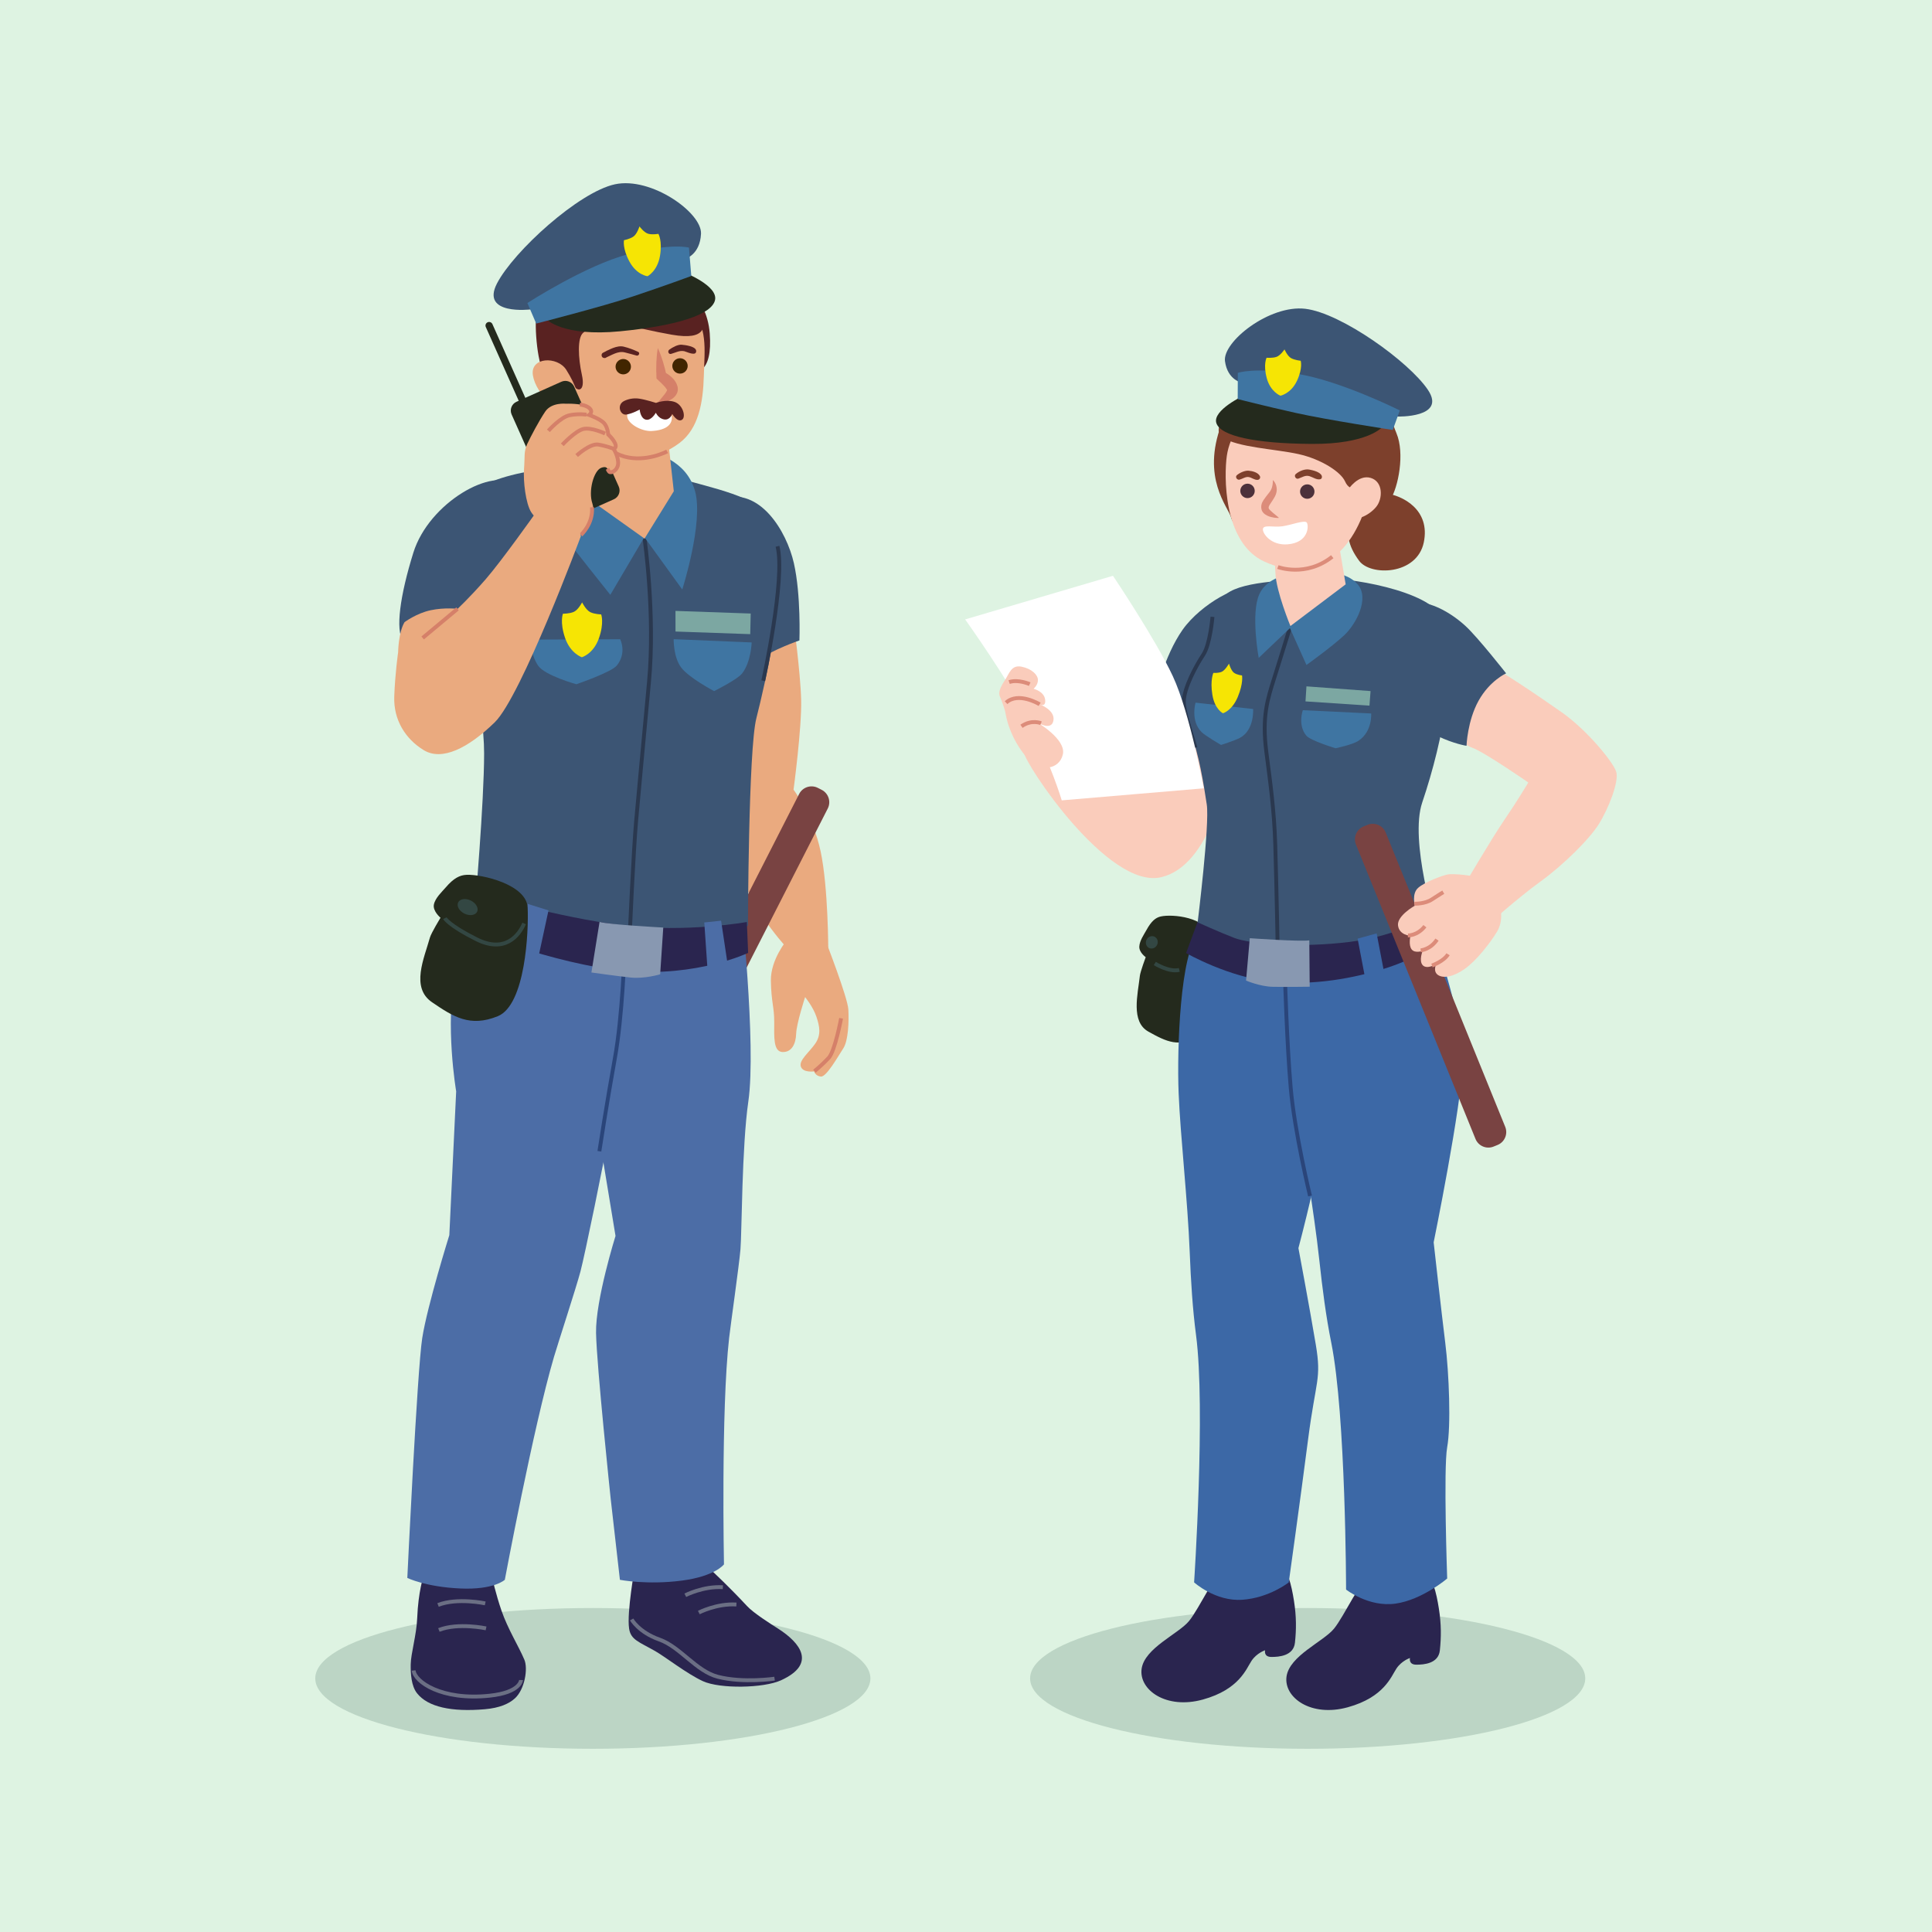 <?xml version="1.0" encoding="utf-8"?>
<!-- Generator: Adobe Illustrator 27.5.0, SVG Export Plug-In . SVG Version: 6.00 Build 0)  -->
<svg version="1.1" xmlns="http://www.w3.org/2000/svg" xmlns:xlink="http://www.w3.org/1999/xlink" x="0px" y="0px"
	 viewBox="0 0 500 499.999" style="enable-background:new 0 0 500 499.999;" xml:space="preserve">
<g id="BACKGROUND">
	<g>
		<rect x="0" y="-0.001" style="fill-rule:evenodd;clip-rule:evenodd;fill:#DEF3E2;" width="500" height="500"/>
	</g>
</g>
<g id="OBJECTS">
	<g>
		<g>
			<path style="fill:#BCD5C5;" d="M266.591,434.368c0,10.061,32.16,18.217,71.834,18.217s71.836-8.155,71.836-18.217
				c0-10.059-32.162-18.216-71.836-18.216S266.591,424.309,266.591,434.368z"/>
			<g>
				<g>
					<path style="fill:#FACCBB;" d="M273.48,191.612c1.906,0.691,23.052,11.403,23.052,11.403s2.803-11.744,7.226-21.95
						c10.25,1.98,14.214,0.57,18.373,5.444c-4.703,16.476-9.098,37.506-21.598,40.506c-13.725,3.294-35.387-29.459-35.559-32.339
						C264.811,191.794,271.574,190.921,273.48,191.612z"/>
					<path style="fill:#3C5574;" d="M297.635,185.148c1.179-5.155,3.634-15.329,8.397-22.133c4.766-6.806,15.5-12.5,17-10
						s1.65,20.226-4.813,37.917C312.774,187.87,307.886,187.126,297.635,185.148z"/>
				</g>
				<g>
					<path style="fill:#242A1D;" d="M300.412,237.18c2.957-0.665,11.963,0.139,12.822,5.3c0.859,5.161,2.293,21.947-2.805,25.414
						c-5.102,3.467-8.633,1.648-13.231-0.916c-4.597-2.566-2.737-9.624-2.199-14.455c0.117-1.044,1.51-4.811,1.51-4.811
						s-1.731-1.214-1.656-2.744c0.073-1.528,1.207-3.109,1.84-4.262C297.982,238.361,299.082,237.479,300.412,237.18z"/>
					<path style="fill:#334743;" d="M299.533,244.348c-0.289,0.847-1.172,1.322-1.973,1.062c-0.799-0.261-1.212-1.16-0.923-2.008
						c0.289-0.847,1.173-1.322,1.973-1.061C299.409,242.602,299.824,243.501,299.533,244.348z"/>
					<path style="fill:none;stroke:#334743;stroke-miterlimit:10;" d="M298.866,249.348c0,0,3.667,2.333,6.334,1.667"/>
				</g>
				<g>
					<path style="fill:#2A254F;" d="M334.88,414.302c-0.643-4.067-1.619-8.483-4.314-10.535c-2.694-2.057-9.819-0.424-12.881,1.246
						c-3.06,1.67-7.206,11.12-9.941,14.48c-2.737,3.361-11.574,7.018-12.297,12.43c-0.722,5.412,6.344,10.549,15.852,7.918
						c9.506-2.629,11.246-8.03,12.618-10.053c1.368-2.022,3.485-2.699,3.485-2.699s-0.43,1.709,1.602,1.729
						c2.033,0.015,5.761-0.292,6.126-3.68C335.496,421.759,335.524,418.372,334.88,414.302z"/>
					<path style="fill:#3C68A6;" d="M310.033,242.015c-4.5,4.5-5.5,29-5,41c0.462,11.092,2.332,27.576,2.866,41.037
						c0.296,7.463,0.742,14.686,1.634,21.463c2.5,19-0.5,64.001-0.5,64.001s5.5,5,12.5,4.5s12-4.5,12-4.5s3-21.501,5-37.001
						s3.5-15.5,2-24.5s-4.5-25-4.5-25s6.5-24.5,7.5-35.5s-1.5-38-1.5-38S314.533,237.515,310.033,242.015z"/>
					<path style="fill:#2A254F;" d="M372.38,416.302c-0.643-4.067-1.619-8.482-4.314-10.535c-2.694-2.057-9.819-0.424-12.881,1.247
						c-3.06,1.67-7.206,11.118-9.941,14.479c-2.737,3.361-11.574,7.018-12.297,12.43c-0.722,5.412,6.344,10.549,15.852,7.918
						c9.506-2.629,11.246-8.03,12.618-10.053c1.368-2.022,3.485-2.699,3.485-2.699s-0.43,1.709,1.602,1.729
						c2.033,0.015,5.761-0.292,6.126-3.68C372.996,423.759,373.024,420.372,372.38,416.302z"/>
					<path style="fill:#3C68A6;" d="M335.968,250.845c0,0-1.47,22.651-0.159,34.59c1.212,11.036,4.193,27.354,5.637,40.749
						c0.8,7.426,1.735,14.602,3.084,21.304c3.781,18.787,3.833,63.887,3.833,63.887s5.826,4.616,12.776,3.644
						c6.95-0.973,13.392-6.502,13.392-6.502s-1-28.501,0-34.001s0.5-19-0.5-27s-3-26-3-26s7.247-35.457,7.5-46.5
						c0.253-11.042-7-31.5-7-31.5L335.968,250.845z"/>
					<path style="fill:none;stroke:#2A457A;stroke-miterlimit:10;" d="M332.533,252.515c0,0,0.5,17.5,1.5,29s5,28,5,28"/>
				</g>
				<g>
					<path style="fill:#3C5574;" d="M309.934,238.834c0,0,3.165-25.509,2.373-30.649c-0.792-5.141-1.979-13.025-4.352-19.105
						c-2.372-6.078-2.173-11.19,1.583-16.093c3.755-4.904,3.642-14.605,7.119-18.587c3.475-3.986,16.021-4.145,23.966-4.704
						c7.944-0.56,29.735,3.219,32.542,10.229c4.252,10.623,0.541,31.094-5.095,47.766c-3.349,9.897,3.525,32.034,3.525,32.034
						s-15.79,6.573-35.559,6.822C325.423,246.68,309.934,238.834,309.934,238.834z"/>
					<path style="fill:none;stroke:#2A384F;stroke-miterlimit:10;" d="M333.96,162.012c0,0-2.112,6.885-4.152,13.348
						c-1.78,5.635-3.263,10.084-2.076,19.279c0.967,7.5,2.032,14.977,2.302,23.875c0.333,11,0.667,28.667,0.667,28.667"/>
					<path style="fill:#3F75A2;" d="M338.468,147.964c3.551-0.248,10.034-0.254,12.992,3.371c2.958,3.624-0.49,10.161-3.559,13.051
						c-3.07,2.89-9.789,7.712-9.789,7.712l-4.275-9.538l-8.085,7.7c0,0-2.133-11.632,0.199-16.552
						C328.283,148.787,334.917,148.212,338.468,147.964z"/>
					<g>
						<g>
							<path style="fill:#3F75A2;" d="M324.305,183.491l-14.892-1.642c0,0-1.386,4.68,1.547,7.607
								c0.973,0.971,5.042,3.335,5.042,3.335s3.671-1.162,4.944-1.865C324.698,188.857,324.305,183.491,324.305,183.491z"/>
							<path style="fill:#F6E504;" d="M321.436,174.8c0,0-1.27-0.113-2.061-0.669c-0.789-0.558-1.315-2.39-1.315-2.39
								s-0.957,1.701-1.863,2.108c-0.905,0.406-2.178,0.293-2.178,0.293s-0.871,1.871-0.26,5.658
								c0.611,3.789,2.739,4.789,2.739,4.789s2.322-0.605,3.833-4.208C321.838,176.782,321.436,174.8,321.436,174.8z"/>
						</g>
						<g>
							<path style="fill:#3F75A2;" d="M337.169,183.798l17.689,0.846c0,0,0.364,4.608-3.241,7.04
								c-1.564,1.055-5.96,1.964-5.96,1.964s-6.507-1.958-7.589-3.269C335.792,187.621,337.169,183.798,337.169,183.798z"/>
							<polygon style="fill:#7CA7A2;" points="338.107,177.628 337.861,181.523 354.415,182.617 354.699,178.848 							"/>
						</g>
					</g>
					<path style="fill:none;stroke:#2A384F;stroke-miterlimit:10;" d="M313.79,159.64c0,0-0.593,7.119-2.373,9.788
						c-1.78,2.669-5.042,8.602-5.042,12.161c0,2.669,1.668,7.174,3.003,11.887"/>
				</g>
				<g>
					<path style="fill:#2A254F;" d="M373.033,244.015c0,0-7.424,4.445-14.964,6.741c-7.538,2.296-17.721,4.39-28.89,3.309
						c-11.169-1.08-22.223-7.414-22.223-7.414l2.953-7.975c0,0,5.355,2.444,9.511,4.053c4.157,1.609,17.081,2.631,29.917,1.031
						c12.836-1.6,21.681-7.144,21.681-7.144L373.033,244.015z"/>
					<path style="fill:#8898B1;" d="M338.848,243.363l0.102,11.997c0,0-6.292,0.098-9.607,0.022
						c-3.315-0.074-6.863-1.614-6.863-1.614l0.964-10.964C323.443,242.805,336.504,243.735,338.848,243.363z"/>
					<polygon style="fill:#3C68A6;" points="356.271,241.566 358.076,250.961 353.208,252.65 351.347,242.919 					"/>
				</g>
				<g>
					<g>
						<path style="fill:#7D402C;" d="M358.367,127.63c4.666,0.551,11.876,4.3,10.104,12.759c-1.772,8.459-13.75,8.765-16.724,4.746
							c-2.975-4.02-3.45-7.263-2.249-11.108C350.699,130.182,353.701,127.079,358.367,127.63z"/>
						<path style="fill:#FACCBB;" d="M329.521,138.72c0,0,0.292,3.648,0.556,9.634c0.206,4.77,3.882,13.658,3.882,13.658
							l14.297-10.785l-2.874-17.071L329.521,138.72z"/>
						<path style="fill:#7D402C;" d="M343.726,132.758c-6.357,6.97-13.825,9.064-17.074,8.29c-3.249-0.772-7.301-4.415-8.064-7.164
							c-0.765-2.749-7.707-10.145-2.491-24.047c5.218-13.905,23.432-13.086,23.432-13.086
							C351.658,101.497,350.085,125.784,343.726,132.758z"/>
						<path style="fill:#FACCBB;" d="M317.501,117.978c-0.707,4.91-1.038,22.472,9.726,27.364
							c13.321,6.055,23.323-1.943,27.098-17.336c3.771-15.394-8.866-26.742-20.512-24.855
							C321.801,105.098,318.203,113.069,317.501,117.978z"/>
						<path style="fill:#7D402C;" d="M361.397,112.104c-2.217-5.246-2.593-11.505-13.972-15.998
							c-14.348-5.665-25.961,5.901-25.961,5.901s-8.992,8.546-5.098,11.175c3.894,2.631,13.667,2.999,19.667,4.333
							c6,1.333,11,4.667,12.06,7.066c1.463,3.314,4.203,0.959,3.921,2.426c-0.808,4.224,1.353,7.174,1.353,7.174
							s2.279,1.655,6.44-4.841C361.862,126.127,363.615,117.351,361.397,112.104z"/>
						<g>
							<path style="fill:#FFFFFF;" d="M326.838,136.954c0.062-1.252,2.701-0.438,4.996-0.745c2.295-0.305,5.858-1.747,6.375-0.948
								c0.514,0.799,0.521,5.142-4.938,5.609C329.059,141.234,326.774,138.205,326.838,136.954z"/>
							<g>
								<path style="fill:#DC8C7A;" d="M329.406,124.237c0,0,0.173,0.131,0.396,0.44c0.212,0.308,0.495,0.803,0.581,1.492
									c0.123,0.683-0.014,1.567-0.455,2.366c-0.352,0.651-0.855,1.363-1.231,1.936c-0.189,0.284-0.308,0.532-0.344,0.68
									c-0.028,0.079-0.022,0.154-0.023,0.251l0.008,0.077c-0.006-0.011,0.017,0.081-0.013-0.015l0.017,0.068
									c0.02,0.074-0.001-0.008-0.009,0.001c-0.009-0.007,0.007,0.021,0.008,0.033c0.054,0.149,0.26,0.384,0.468,0.583
									c0.212,0.206,0.442,0.402,0.658,0.589c0.444,0.357,0.834,0.678,1.108,0.91c0.275,0.231,0.433,0.378,0.433,0.378
									s-0.859,0.109-2.08-0.226c-0.309-0.081-0.639-0.192-0.987-0.363c-0.347-0.182-0.719-0.384-1.095-0.838
									c-0.047-0.067-0.086-0.114-0.138-0.203c-0.045-0.076-0.119-0.237-0.125-0.253l-0.028-0.064l-0.047-0.152l-0.052-0.199
									c-0.056-0.276-0.078-0.59-0.031-0.892c0.083-0.621,0.367-1.074,0.594-1.449c0.495-0.735,0.954-1.268,1.4-1.856
									c0.174-0.221,0.352-0.443,0.469-0.684c0.129-0.236,0.234-0.483,0.309-0.729c0.145-0.492,0.192-0.969,0.21-1.316
									C329.419,124.454,329.406,124.237,329.406,124.237z"/>
							</g>
							<g>
								<g>
									<path style="fill:#7D402C;" d="M320.799,124.131c0.733-0.195,1.525-0.786,2.313-0.679c0.824,0.111,1.503,0.785,2.349,0.738
										c0.518-0.029,0.821-0.544,0.579-1.008c-0.488-0.936-1.958-1.295-2.92-1.369c-0.942-0.073-2.297,0.539-3.004,1.144
										C319.559,123.43,320.154,124.303,320.799,124.131L320.799,124.131z"/>
								</g>
							</g>
							<g>
								<g>
									<path style="fill:#7D402C;" d="M336.018,123.867c0.988-0.338,1.791-0.957,2.863-0.638c0.876,0.26,1.833,1.002,2.781,0.8
										c0.435-0.092,0.555-0.594,0.385-0.947c-0.464-0.963-2.237-1.369-3.177-1.552c-1.186-0.232-2.643,0.391-3.537,1.162
										C334.804,123.149,335.362,124.091,336.018,123.867L336.018,123.867z"/>
								</g>
							</g>
							<path style="fill:#4C313B;" d="M340.186,127.239c-0.014,1.031-0.858,1.857-1.89,1.844c-1.03-0.009-1.857-0.855-1.845-1.887
								c0.013-1.031,0.858-1.854,1.888-1.843C339.372,125.362,340.196,126.208,340.186,127.239z"/>
							<path style="fill:#4C313B;" d="M324.722,127.062c-0.01,1.033-0.856,1.858-1.887,1.847c-1.03-0.011-1.856-0.856-1.845-1.887
								c0.012-1.032,0.855-1.857,1.886-1.847C323.907,125.188,324.733,126.031,324.722,127.062z"/>
						</g>
						<path style="fill:none;stroke:#DC8C7A;stroke-miterlimit:10;" d="M330.71,146.746c0,0,7.258,2.753,14.078-2.675"/>
						<path style="fill:#FACCBB;" d="M354.738,123.681c-3.227-0.967-5.783,2.955-5.783,2.955s-1.974,4.903-0.921,6.247
							c2.215,2.819,6.351,0.462,8.117-1.698C357.917,129.033,357.969,124.649,354.738,123.681z"/>
					</g>
					<g>
						<path style="fill:#242A1D;" d="M357.756,110.488c0,0-3.684,4.507-18.382,4.398c-14.697-0.109-23.512-2.061-24.583-5.397
							c-1.069-3.337,7.158-7.16,7.158-7.16L357.756,110.488z"/>
						<path style="fill:#3C5574;" d="M361.581,107.804c0,0,12.853,0.398,7.973-6.894c-4.882-7.29-22.459-19.907-31.748-20.996
							c-9.287-1.089-21.446,8.552-20.781,13.552c0.666,5,4.478,5.608,4.478,5.608L361.581,107.804z"/>
						<path style="fill:#3F75A2;" d="M362.27,106.217l-1.823,5.057c0,0-16.883-2.579-25.005-4.389
							c-8.119-1.809-15.126-3.602-15.126-3.602l0.03-6.78c0,0,4.275-1.547,15.432,0.254
							C346.936,98.56,362.27,106.217,362.27,106.217z"/>
						<path style="fill:#F6E504;" d="M327.793,92.585c0,0,1.512,0.133,2.562-0.228c1.047-0.362,2.074-1.933,2.074-1.933
							s0.738,1.726,1.707,2.264c0.968,0.537,2.481,0.67,2.481,0.67s0.6,1.864-0.963,5.2c-1.563,3.336-4.277,3.853-4.277,3.853
							s-2.581-0.981-3.541-4.538C326.88,94.316,327.793,92.585,327.793,92.585z"/>
					</g>
				</g>
				<path style="fill:#794342;" d="M381.854,294.748c0.748,1.844,2.85,2.73,4.693,1.982l1.019-0.414
					c1.845-0.748,2.732-2.851,1.983-4.692l-30.933-76.176c-0.749-1.843-2.849-2.73-4.693-1.981l-1.019,0.414
					c-1.845,0.749-2.732,2.85-1.983,4.693L381.854,294.748z"/>
				<g>
					<path style="fill:#FACCBB;" d="M371.783,186.54c0,0,6.25,5.949,9.25,6.983c3,1.035,14.5,8.991,14.5,8.991s-3,5-6.25,9.75
						c-3.417,4.995-11.322,18.497-11.322,18.497l6.572,9.003c0,0,8.305-7.41,14.104-11.598c5.8-4.187,12.647-10.902,15.147-14.902
						s5.25-11,4.5-13.5s-7.558-10.832-14.131-15.439c-6.572-4.606-15.851-10.887-19.524-12.563
						C380.956,170.088,369.657,180.05,371.783,186.54z"/>
					<g>
						<path style="fill:#FACCBB;" d="M383.132,227.46c-1.145-0.898-7.115-1.446-8.542-1.139c-1.425,0.306-5.874,1.948-7.581,3.458
							c-1.707,1.512-0.847,4.608-0.847,4.608s-4.672,2.606-4.357,5.131c0.315,2.527,3.217,2.666,3.217,2.666
							s-0.56,2.409,0.311,3.518c0.871,1.111,2.847,0.38,2.847,0.38s-1.055,2.592,0.034,3.731c1.09,1.139,3.455-0.285,3.455-0.285
							s-0.887,1.869,0.478,2.796c1.365,0.928,3.942,0.526,6.913-1.561c2.969-2.087,6.502-6.584,8.326-9.571
							c1.825-2.985,1.077-6.563,0.156-8.424C386.621,230.906,384.278,228.359,383.132,227.46z"/>
						<g>
							<path style="fill:none;stroke:#DC8C7A;stroke-miterlimit:10;" d="M366.056,233.877c0,0,2.684,0.108,4.554-1.131
								c1.87-1.241,2.914-1.846,2.914-1.846"/>
							<path style="fill:none;stroke:#DC8C7A;stroke-miterlimit:10;" d="M364.366,242.098c0,0,2.465,0.079,4.398-2.396"/>
							<path style="fill:none;stroke:#DC8C7A;stroke-miterlimit:10;" d="M367.664,245.95c0,0,2.491-0.161,4.229-2.783"/>
							<path style="fill:none;stroke:#DC8C7A;stroke-miterlimit:10;" d="M370.59,249.878c0,0,3.056-1.078,4.162-2.917"/>
						</g>
					</g>
					<path style="fill:#3C5574;" d="M363.517,156.307c5.719-1.946,12.516,2.708,15.766,5.708s10.5,12.25,10.5,12.25
						s-4.21,1.852-7.119,7.063c-2.909,5.211-3.131,11.688-3.131,11.688s-13.148-2.046-19.984-13.83
						C352.713,167.4,357.797,158.253,363.517,156.307z"/>
				</g>
				<g>
					<path style="fill:#FFFFFF;" d="M249.782,160.303l38.251-11.288c0,0,11.046,16.427,15.5,26c4.454,9.568,8,29,8,29l-36.755,3.117
						c0,0-2.68-9.156-8.863-21.405C261.092,176.174,249.782,160.303,249.782,160.303z"/>
					<g>
						<path style="fill:#FACCBB;" d="M260.1,175.992c1.065-1.598,1.598-3.992,4.26-3.46c2.661,0.532,4.259,2.131,4.259,3.46
							c0,1.33-1.134,2.266-1.134,2.266s2.729,0.662,2.995,2.791c0.266,2.128-1.423,1.226-1.423,1.226s4.095,1.472,3.559,4.248
							c-0.538,2.775-4.265,0.381-4.265,0.381s7.582,4.376,6.719,8.31c-0.865,3.933-5.919,4.997-9.647,0.473
							c-3.725-4.525-4.791-9.049-5.053-10.379c-0.27-1.333-0.27-1.333-0.27-1.333s-0.797-2.66-1.33-3.725
							C258.239,179.185,259.037,177.588,260.1,175.992z"/>
						<path style="fill:none;stroke:#DC8C7A;stroke-miterlimit:10;" d="M266.489,177.056c0,0-2.995-1.331-5.323-0.53"/>
						<path style="fill:none;stroke:#DC8C7A;stroke-miterlimit:10;" d="M269.058,182.275c0,0-5.496-3.355-8.688-0.427"/>
						<path style="fill:none;stroke:#DC8C7A;stroke-miterlimit:10;" d="M269.416,187.17c0,0-2.395-1.065-5.056,0.795"/>
					</g>
				</g>
			</g>
		</g>
		<g>
			<path style="fill:#BCD5C5;" d="M81.591,434.368c0,10.061,32.16,18.217,71.834,18.217s71.835-8.155,71.835-18.217
				c0-10.059-32.161-18.216-71.835-18.216S81.591,424.309,81.591,434.368z"/>
			<g>
				<g>
					<path style="fill:#EAAA7F;" d="M205.277,160.134c0,0,1.88,13.768,2.059,21.006c0.181,7.236-1.969,23.229-1.969,23.229
						s5.043,6.699,7.015,15.994c1.971,9.294,1.969,25.479,1.969,25.479l-11.237-1.13c0,0-10.362-11.317-12.496-22.27
						c-2.134-10.953-3.5-28.5-3.5-28.5l0.732-33.215L205.277,160.134z"/>
					<g>
						<path style="fill:#EAAA7F;" d="M203.669,243.259c0,0-4.248,5.031-4.165,10.526c0.082,5.496,0.881,6.883,0.867,10.71
							c-0.015,3.828-0.269,7.668,2.13,7.766c2.396,0.1,3.462-2.115,3.547-4.75c0.085-2.637,2.314-9.463,2.314-9.463
							s2.06,2.51,2.929,5.09c0.868,2.58,1.235,4.71-0.31,6.953c-1.541,2.242-4.29,4.316-3.716,5.957
							c0.574,1.64,3.421,1.234,3.421,1.234s0.308,1.178,1.752,1.331c1.442,0.154,4.472-5.284,5.791-7.274
							c1.318-1.989,1.5-7.022,1.319-10.121c-0.183-3.097-5.814-17.592-5.814-17.592L203.669,243.259z"/>
						<path style="fill:none;stroke:#D58069;stroke-miterlimit:10;" d="M210.775,277.228c0,0,2.092-1.709,3.71-3.465
							c1.616-1.754,3.191-10.233,3.191-10.233"/>
					</g>
					<path style="fill:#3C5574;" d="M186.861,129.034c9.765-3.077,16.722,8.427,18.595,16.721
						c1.873,8.293,1.432,19.992,1.432,19.992s-6.668,2.244-11.134,5.332c-4.466,3.086-9.188,3.55-9.188,3.55
						S176.494,132.302,186.861,129.034z"/>
				</g>
				<path style="fill:#794342;" d="M166.425,284.674c-0.903,1.774-0.196,3.942,1.578,4.844l0.981,0.499
					c1.773,0.903,3.942,0.196,4.843-1.577l40.393-79.193c0.903-1.773,0.196-3.94-1.578-4.844l-0.981-0.498
					c-1.774-0.902-3.942-0.196-4.843,1.577L166.425,284.674z"/>
				<g>
					<g>
						<path style="fill:#2A254F;" d="M106.29,430.737c0.047-2.834,1.51-7.641,1.679-11.953c0.283-7.021,1.635-10.839,1.635-10.839
							s3.705,1.662,9.982,1.811c6.275,0.151,7.718-1.707,7.718-1.707s1.017,4.523,2.466,8.741c1.657,4.815,4.441,9.206,5.942,12.755
							c0.962,2.285,0.111,7.622-2.432,9.969c-1.55,1.431-3.997,2.505-7.795,2.837c-8.642,0.747-14.746-0.584-17.552-4.13
							C106.423,436.318,106.252,433.088,106.29,430.737z"/>
						<path style="fill:none;stroke:#6B6F84;stroke-miterlimit:10;" d="M134.849,434.79c0,0-0.074,3.206-8.128,4.056
							c-12.521,1.323-19.406-3.658-19.674-6.533"/>
						<g>
							<path style="fill:none;stroke:#6B6F84;stroke-miterlimit:10;" d="M125.577,414.954c0,0-7.217-1.555-12.211,0.413"/>
							<path style="fill:none;stroke:#6B6F84;stroke-miterlimit:10;" d="M125.793,421.423c0,0-7.215-1.555-12.211,0.413"/>
						</g>
					</g>
					<g>
						<path style="fill:#2A254F;" d="M201.459,421.547c-1.979-1.275-6.398-4.031-8.138-5.913c-4.22-4.558-8.636-8.71-10.079-10.057
							l-18.966,0.228c0,0-2.082,11.401-1.471,15.639c0.43,2.95,2.523,3.441,6.761,5.858c2.656,1.521,8.198,5.872,12.349,7.786
							c4.415,2.027,15.696,1.82,20.17-0.212C211.47,430.61,207.051,425.133,201.459,421.547z"/>
						<g>
							<path style="fill:none;stroke:#6B6F84;stroke-miterlimit:10;" d="M177.356,412.851c0,0,4.649-2.401,9.724-2.083"/>
							<path style="fill:none;stroke:#6B6F84;stroke-miterlimit:10;" d="M180.853,417.326c0,0,4.65-2.4,9.728-2.079"/>
							<path style="fill:none;stroke:#6B6F84;stroke-miterlimit:10;" d="M200.458,434.439c0,0-8.112,1.193-14.679-0.488
								c-5.607-1.438-9.771-7.75-15.115-9.631c-5.34-1.885-7.197-5.207-7.197-5.207"/>
						</g>
					</g>
					<g>
						<path style="fill:#4C6DA6;" d="M151.186,233.02c6.763,0.43,40.429-0.856,40.429-0.856s4.194,38.141,2.05,52.92
							c-1.691,11.658-1.668,33.95-2.032,38.226c-0.365,4.277-2.561,19.605-2.936,22.954c-2.123,18.84-1.333,58.594-1.333,58.594
							s-2.265,3.079-10.924,4.202c-8.98,1.166-16.007-0.205-16.007-0.205l-2.386-20.961c0,0-3.634-34.439-3.79-42.938
							c-0.156-8.499,5.039-25.097,5.039-25.097l-6.157-37.338c0,0-5.938-16.67-5.472-30.005
							C148.133,239.183,151.186,233.02,151.186,233.02z"/>
					</g>
					<g>
						<path style="fill:#4C6DA6;" d="M124.68,233.343c6.587,1.592,39.971,6.137,39.971,6.137s-4.368,38.926-6.406,50.395
							c-2.039,11.468-6.923,35.031-8.02,39.181c-1.098,4.15-5.907,18.869-6.855,22.103c-5.342,18.19-12.723,57.69-12.723,57.69
							s-2.763,2.64-11.486,2.251c-9.046-0.402-13.746-2.732-13.746-2.732s2.546-53.685,3.859-62.082
							c1.313-8.398,7.012-26.633,7.012-26.633l1.771-37.212c0,0-2.97-17.445-0.208-30.5
							C120.609,238.886,124.68,233.343,124.68,233.343z"/>
					</g>
				</g>
				<path style="fill:none;stroke:#2A457A;stroke-miterlimit:10;" d="M161.618,246.442c0,0-0.5,16.5-2.5,27.5s-4,24-4,24"/>
				<g>
					<path style="fill:#3C5574;" d="M120.696,152.431c0.686-10.68-2.024-20.215,1.003-24.155c4.418-5.747,24.441-9.014,41.535-7.052
						c5.736,0.653,15.955,3.536,19.181,4.411c4.587,1.248,9.933,2.848,13.292,4.953c7.388,4.634,5.462,15.683,5.928,19.844
						c0.672,6.052-3.267,25.2-5.883,35.417c-2.082,8.127-2.179,53.599-2.179,53.599s-5.183,8.596-35.594,6.041
						c-26.082-2.189-35.064-10.708-35.064-10.708s2.373-27.045,2.373-39.816C125.288,182.194,120.045,162.561,120.696,152.431z"/>
					<path style="fill:none;stroke:#2A384F;stroke-miterlimit:10;" d="M166.806,139.387c0,0,2.811,19.555,1.145,37.222
						c-1.667,17.667-2.666,28.667-3.333,36c-0.667,7.333-1.667,29.667-1.667,29.667"/>
					<path style="fill:#3F75A2;" d="M164.744,115.876c-4.988-1.149-15.575-2.832-20.564,2.088
						c-4.988,4.918-4.293,12.549-0.563,17.646c3.729,5.098,14.333,18.333,14.333,18.333l8.811-14.945l9.809,13.562
						c0,0,5.557-17.379,3.314-25.432C177.643,119.076,169.733,117.025,164.744,115.876z"/>
					<path style="fill:none;stroke:#2A384F;stroke-miterlimit:10;" d="M197.527,176.177c0,0,5.801-26.365,3.691-34.802"/>
					<g>
						<g>
							<path style="fill:#3F75A2;" d="M194.532,166.263l-20.19-0.845c0,0-0.094,4.546,1.892,7.265
								c1.986,2.719,8.577,6.175,8.577,6.175s6.017-2.982,7.256-4.583C194.387,171.275,194.532,166.263,194.532,166.263z"/>
							<polygon style="fill:#7CA7A2;" points="174.813,158.102 174.82,163.439 194.16,164.118 194.284,158.781 							"/>
						</g>
						<g>
							<path style="fill:#3F75A2;" d="M160.497,165.435l-23.029,0.093c-0.002-0.001-0.335,3.604,1.796,6.737
								c1.75,2.573,9.899,4.816,9.899,4.816s9.098-3.116,10.478-4.852C162.301,168.876,160.497,165.435,160.497,165.435z"/>
							<path style="fill:#F6E504;" d="M155.583,159.004c0,0-1.699-0.03-2.826-0.583c-1.128-0.554-2.11-2.524-2.11-2.524
								s-0.998,1.934-2.129,2.447c-1.137,0.51-2.832,0.48-2.832,0.48s-0.855,2.112,0.537,6.219c1.398,4.108,4.363,5.049,4.363,5.049
								s2.972-0.833,4.405-4.888C156.423,161.15,155.583,159.004,155.583,159.004z"/>
						</g>
					</g>
				</g>
				<g>
					<g>
						<polygon style="fill:#EAAA7F;" points="172.674,111.71 149.997,102.188 145.118,123.942 166.806,139.387 174.378,127.134 
													"/>
					</g>
					<path style="fill:#592221;" d="M174.992,72.439c0,0,7.888,3.572,8.686,13.829c0.799,10.265-3.483,11.309-7.211,9.152
						c-3.727-2.155-15.63-13.869-15.63-13.869l3.38-12.057L174.992,72.439z"/>
					<path style="fill:#EAAA7F;" d="M178.48,78.894c4.78,6.168,3.869,11.106,3.673,18.372c-0.193,7.045-1.396,13.63-6.244,17.332
						c-6.436,4.905-14.521,5.394-21.761-0.89c-3.232-2.806-7.702-8.593-10.162-15.058c-3.021-7.937,1.744-24.512,9.986-28.218
						C162.215,66.727,173.706,72.726,178.48,78.894z"/>
					<path style="fill:#592221;" d="M138.899,80.963c1.314-5.589,6.673-6.995,6.673-6.995l7.908,3.897c0,0,2.173,4.586-2.531,8.246
						c-1.585,1.232-1.319,6.561-0.354,10.914c0.966,4.354-1.189,4.725-2.561,2.183c-1.367-2.54-5.002-2.053-6.904-2.717
						C139.229,95.826,138.144,84.175,138.899,80.963z"/>
					<path style="fill:none;stroke:#D58069;stroke-miterlimit:10;" d="M172.66,116.822c0,0-5.439,2.918-11.093,1.33
						c-5.655-1.588-10.492-8.263-10.492-8.263"/>
					<path style="fill:#592221;" d="M142.035,76.807c0,0-0.148-13.509,15.993-14.45c11.652-0.68,21.598,4.969,23.871,17.541
						c0.832,4.604,1.066,8.292-8.02,6.726c-9.086-1.566-24.296-5.589-26.006-6.426C146.163,79.361,142.035,76.807,142.035,76.807z"
						/>
					<path style="fill:#EAAA7F;" d="M146.541,95.694c-2.27-3.561-9.452-3.369-8.617,1.514c0.833,4.885,7.068,10.87,10.912,8.353
						C150.915,104.201,148.808,99.258,146.541,95.694z"/>
					<g>
						<g>
							<path style="fill:#412500;" d="M174.33,95.808c0.61,0.911,1.845,1.159,2.758,0.55c0.911-0.608,1.162-1.84,0.554-2.757
								c-0.609-0.915-1.843-1.165-2.76-0.552C173.968,93.657,173.721,94.891,174.33,95.808z"/>
						</g>
						<g>
							<path style="fill:#412500;" d="M159.515,95.783c0.489,0.982,1.68,1.386,2.663,0.896c0.988-0.488,1.39-1.68,0.902-2.666
								c-0.49-0.984-1.684-1.385-2.669-0.896C159.43,93.606,159.026,94.797,159.515,95.783z"/>
						</g>
						<g>
							<path style="fill:#D58069;" d="M170.247,90.072c0.557,1.172,0.96,2.363,1.335,3.558c0.365,1.197,0.667,2.401,0.924,3.612
								l-0.606-0.949c0.251,0.124,0.436,0.228,0.642,0.356c0.201,0.123,0.401,0.249,0.589,0.395c0.385,0.281,0.75,0.604,1.097,0.983
								c0.338,0.386,0.675,0.829,0.917,1.421c0.064,0.14,0.117,0.3,0.161,0.473c0.05,0.162,0.086,0.338,0.096,0.537l0.017,0.285
								l0.001,0.118l-0.001,0.01l-0.003,0.02l-0.005,0.039l-0.01,0.078c-0.012,0.106-0.039,0.276-0.071,0.407
								c-0.032,0.121-0.064,0.2-0.101,0.3c-0.323,0.715-0.752,1.096-1.161,1.41c-0.414,0.31-0.838,0.527-1.266,0.709
								c-0.861,0.345-1.749,0.543-2.688,0.536c0.562-0.744,1.126-1.388,1.627-2.012c0.248-0.309,0.482-0.613,0.658-0.896
								c0.178-0.275,0.291-0.561,0.254-0.636c-0.008,0-0.005-0.019-0.014,0c-0.016,0.027-0.021,0.095-0.021,0.097l-0.005-0.079
								l-0.002-0.039l-0.001-0.02l-0.001-0.01c0.001,0.2,0,0.055,0,0.1l-0.001-0.001l-0.001,0l-0.025-0.026
								c-0.007-0.011-0.02-0.038-0.042-0.073c-0.012-0.028-0.029-0.064-0.063-0.111c-0.048-0.08-0.125-0.188-0.201-0.297
								c-0.081-0.113-0.187-0.223-0.285-0.348c-0.212-0.243-0.459-0.492-0.716-0.747l-0.783-0.742l-0.588-0.558l-0.019-0.391
								c-0.059-1.236-0.074-2.478-0.025-3.728C169.92,92.602,170.006,91.347,170.247,90.072z"/>
						</g>
						<g>
							<g>
								<path style="fill:#592221;" d="M173.689,91.581c1.162-0.316,2.187-0.958,3.41-0.688c0.591,0.131,3.075,1.415,3.075-0.034
									c0-1.233-2.901-1.573-3.756-1.644c-1.021-0.085-2.398,0.693-3.192,1.266C172.694,90.865,172.996,91.77,173.689,91.581
									L173.689,91.581z"/>
							</g>
						</g>
						<g>
							<g>
								<path style="fill:#592221;" d="M165.156,91.063c-1.214-0.561-2.439-1.036-3.742-1.351c-1.747-0.423-3.851,0.822-5.371,1.584
									c-0.551,0.276-0.43,1.202,0.173,1.327c0.029,0.006,0.058,0.012,0.086,0.018c0.328,0.068,0.633-0.043,0.815-0.331
									c0.293-0.465,0.27-0.767,0.335-1.265c0.017-0.135-0.103-0.232-0.211-0.277c-0.015-0.006-0.029-0.012-0.044-0.018
									c-0.216-0.089-0.448,0.217-0.309,0.402c-0.302-0.403-0.263,0.079-0.286,0.072c0,0.466,0,0.933,0,1.399
									c1.63-0.632,3.269-1.862,5.054-1.432c1.036,0.25,2.066,0.553,3.096,0.829C165.311,92.17,165.707,91.318,165.156,91.063
									L165.156,91.063z"/>
							</g>
						</g>
						<g>
							<path style="fill:#FFFFFF;" d="M169.164,107.093c0,0-1.392-0.638-3.875-1.671c-2.483-1.033-3.003,0.265-2.969,2.242
								c0.034,1.978,3.692,4.006,6.299,3.879c3.805-0.185,5.655-1.727,5.185-4.123C173.335,105.024,169.164,107.093,169.164,107.093
								z"/>
						</g>
						<path style="fill:#592221;" d="M169.767,104.271c0,0-2.562-0.835-4.358-1.104c-1.56-0.233-2.985,0.154-3.903,0.617
							c-1.974,0.993-1.016,3.733,0.575,3.502c1.592-0.231,3.467-1.295,3.467-1.295s0.163,2.283,1.6,2.612
							c1.436,0.328,2.582-1.798,2.582-1.798s0.623,1.49,2.149,1.741c1.527,0.252,2.097-1.411,2.097-1.411s1.285,2.186,2.468,1.538
							c1.183-0.647,0.335-3.933-1.891-4.669S169.767,104.271,169.767,104.271z"/>
					</g>
					<g>
						<path style="fill:#242A1D;" d="M141.438,82.64c0,0,4.129,4.549,19.069,3.096c14.938-1.454,23.737-4.37,24.543-8.084
							c0.804-3.714-7.887-7.108-7.887-7.108L141.438,82.64z"/>
						<path style="fill:#3C5574;" d="M137.321,80.08c0,0-13.038,1.599-8.691-6.746c4.345-8.344,21.153-23.614,30.506-25.638
							c9.353-2.024,22.537,7.319,22.284,12.797c-0.254,5.479-4.078,6.484-4.078,6.484L137.321,80.08z"/>
						<path style="fill:#3F75A2;" d="M136.487,78.422l2.281,5.315c0,0,16.953-4.329,25.059-7.028
							c8.105-2.699,15.079-5.279,15.079-5.279l-0.605-7.345c0,0-4.48-1.288-15.673,1.679
							C151.432,68.73,136.487,78.422,136.487,78.422z"/>
						<path style="fill:#F6E504;" d="M170.394,60.516c0,0-1.526,0.282-2.625-0.014c-1.096-0.297-2.274-1.905-2.274-1.905
							s-0.603,1.937-1.544,2.608c-0.938,0.67-2.466,0.952-2.466,0.952s-0.453,2.074,1.42,5.546c1.873,3.473,4.677,3.787,4.677,3.787
							s2.542-1.297,3.216-5.239C171.468,62.31,170.394,60.516,170.394,60.516z"/>
					</g>
				</g>
				<g>
					<g>
						<path style="fill:#3C5574;" d="M133.699,125.608c-6.019-5.047-22.7,4.486-26.726,17.428
							c-3.446,11.079-4.689,19.999-2.638,22.888c2.051,2.889,10.845,2.452,16.018,2.472c5.172,0.02,9.32-1.233,9.32-1.233
							S139.718,130.655,133.699,125.608z"/>
						<path style="fill:none;stroke:#2A384F;stroke-miterlimit:10;" d="M134.645,144.742c0,0-0.536,9.789-1.694,14.572
							c-1.159,4.784-2.776,11.755-2.776,11.755"/>
					</g>
					<g>
						<g>
							<g>
								<path style="fill:#242A1D;" d="M160.129,125.915c0.562,1.258-0.003,2.733-1.262,3.295l-11.621,5.185
									c-1.258,0.562-2.734-0.004-3.295-1.262l-11.541-25.861c-0.561-1.258,0.003-2.733,1.262-3.295l11.62-5.186
									c1.259-0.562,2.734,0.003,3.295,1.262L160.129,125.915z"/>
								<path style="fill:#242A1D;" d="M138.112,107.801c0.21,0.473-0.001,1.027-0.474,1.237l0,0
									c-0.471,0.211-1.024-0.001-1.235-0.473l-10.675-23.924c-0.212-0.472,0.001-1.025,0.473-1.235l0,0
									c0.472-0.211,1.026,0.001,1.236,0.473L138.112,107.801z"/>
							</g>
						</g>
						<g>
							<path style="fill:#EAAA7F;" d="M146.456,104.484c0,0-3.708-0.413-5.351,2.029c-1.643,2.442-3.787,6.499-4.682,8.434
								c-0.896,1.936-0.556,3.222-0.802,6.393c-0.245,3.17,0.425,8.953,1.854,11.209c1.43,2.256,6.374,6.34,10.124,6.618
								c3.751,0.277,6.831-5.626,5.707-8.879c-1.094-3.167,0.334-8.525,2.325-9.235c1.992-0.711,1.448,1.039,2.299,1.155
								c0.849,0.116,2.208-0.938,2.036-2.762c-0.172-1.824-1.184-3.319-1.184-3.319s0.933-0.153,0.417-1.345
								c-0.515-1.193-1.787-2.326-1.787-2.326s-0.13-1.958-1.133-3.007c-1.003-1.048-3.788-2.06-3.788-2.06s1.317-0.92-0.265-1.999
								C150.643,104.307,146.456,104.484,146.456,104.484z"/>
							<path style="fill:none;stroke:#D58069;stroke-miterlimit:10;" d="M141.923,111.489c0,0,3.179-3.588,5.533-4.039
								c2.352-0.451,4.321-0.136,4.321-0.136"/>
							<path style="fill:none;stroke:#D58069;stroke-miterlimit:10;" d="M145.522,115.114c0,0,3.313-3.547,5.396-4.081
								c2.085-0.535,5.686,1.172,5.686,1.172"/>
							<path style="fill:none;stroke:#D58069;stroke-miterlimit:10;" d="M149.235,117.889c0,0,3.499-3.194,5.602-2.837
								c2.103,0.357,3.946,1.075,3.946,1.075"/>
							<path style="fill:none;stroke:#D58069;stroke-miterlimit:10;" d="M157.21,121.32c0.22,0.363,0.296,0.83,0.721,0.888
								c0.849,0.116,2.208-0.938,2.036-2.762c-0.172-1.824-1.184-3.319-1.184-3.319s0.933-0.153,0.417-1.345
								c-0.515-1.193-1.787-2.326-1.787-2.326s-0.13-1.958-1.133-3.007c-1.003-1.048-3.788-2.06-3.788-2.06s1.317-0.92-0.265-1.999
								c-0.519-0.355-1.319-0.575-2.16-0.709"/>
						</g>
						<path style="fill:none;stroke:#D58069;stroke-miterlimit:10;" d="M150.354,138.442c0,0,3.196-2.847,2.852-7.159"/>
					</g>
					<g>
						<path style="fill:#EAAA7F;" d="M104.699,161.007c0,0,3.103-2.305,6.754-3.08c3.651-0.774,6.958-0.354,6.958-0.354
							s3.125-2.907,7.219-7.592c4.094-4.685,12.893-17.099,12.893-17.099s2.858-1.059,7.039,0.299
							c4.179,1.358,4.759,5.593,4.759,5.593s-15.403,41.469-22.288,48.168c-6.884,6.698-13.65,10.079-18.378,7.191
							c-4.728-2.887-7.839-7.825-7.622-13.857c0.216-6.032,1.004-11.468,1.004-11.468S103.093,163.667,104.699,161.007z"/>
						<path style="fill:none;stroke:#D58069;stroke-miterlimit:10;" d="M109.383,165.1c0,0,6.227-5.212,9.028-7.527"/>
					</g>
				</g>
				<g>
					<g>
						<path style="fill:#2A254F;" d="M193.284,238.609l0.334,8c0,0-13.188,6.311-31.771,4.671
							c-18.585-1.64-41.562-11.15-41.562-11.15l3.379-8.855c0,0,20.95,6.231,37.508,8.199
							C177.727,241.442,193.284,238.609,193.284,238.609z"/>
						<path style="fill:#8898B1;" d="M155.163,238.587c2.434,0.722,16.49,1.46,16.49,1.46l-0.803,12.105c0,0-4.031,1.204-7.572,0.84
							c-3.541-0.363-10.221-1.315-10.221-1.315L155.163,238.587z"/>
						<polygon style="fill:#4C6DA6;" points="141.952,235.609 139.284,247.942 133.284,246.276 136.618,233.942 						"/>
						<polygon style="fill:#4C6DA6;" points="182.268,238.735 183.07,250.381 188.301,249.482 186.618,238.276 						"/>
					</g>
					<g>
						<path style="fill:#242A1D;" d="M120.763,226.402c3.945-0.169,15.51,2.503,15.793,8.49c0.285,5.987-0.554,25.194-7.733,28.104
							c-7.18,2.909-11.475,0.165-17.032-3.628c-5.556-3.793-2.007-11.386-0.528-16.729c0.319-1.154,2.734-5.127,2.734-5.127
							s-2.05-1.709-1.708-3.418c0.342-1.709,2.069-3.268,3.077-4.443C117.416,227.258,118.986,226.479,120.763,226.402z"/>
						<path style="fill:none;stroke:#334743;stroke-miterlimit:10;" d="M115.137,237.626c0,0,0.911,1.823,8.204,5.469
							c7.292,3.646,10.937-0.911,12.305-4.101"/>
						<path style="fill:#334743;" d="M123.471,235.97c-0.461,0.929-1.933,1.138-3.286,0.466c-1.35-0.672-2.073-1.971-1.611-2.901
							c0.462-0.929,1.934-1.138,3.286-0.466C123.211,233.741,123.932,235.04,123.471,235.97z"/>
					</g>
				</g>
			</g>
		</g>
	</g>
</g>
</svg>
